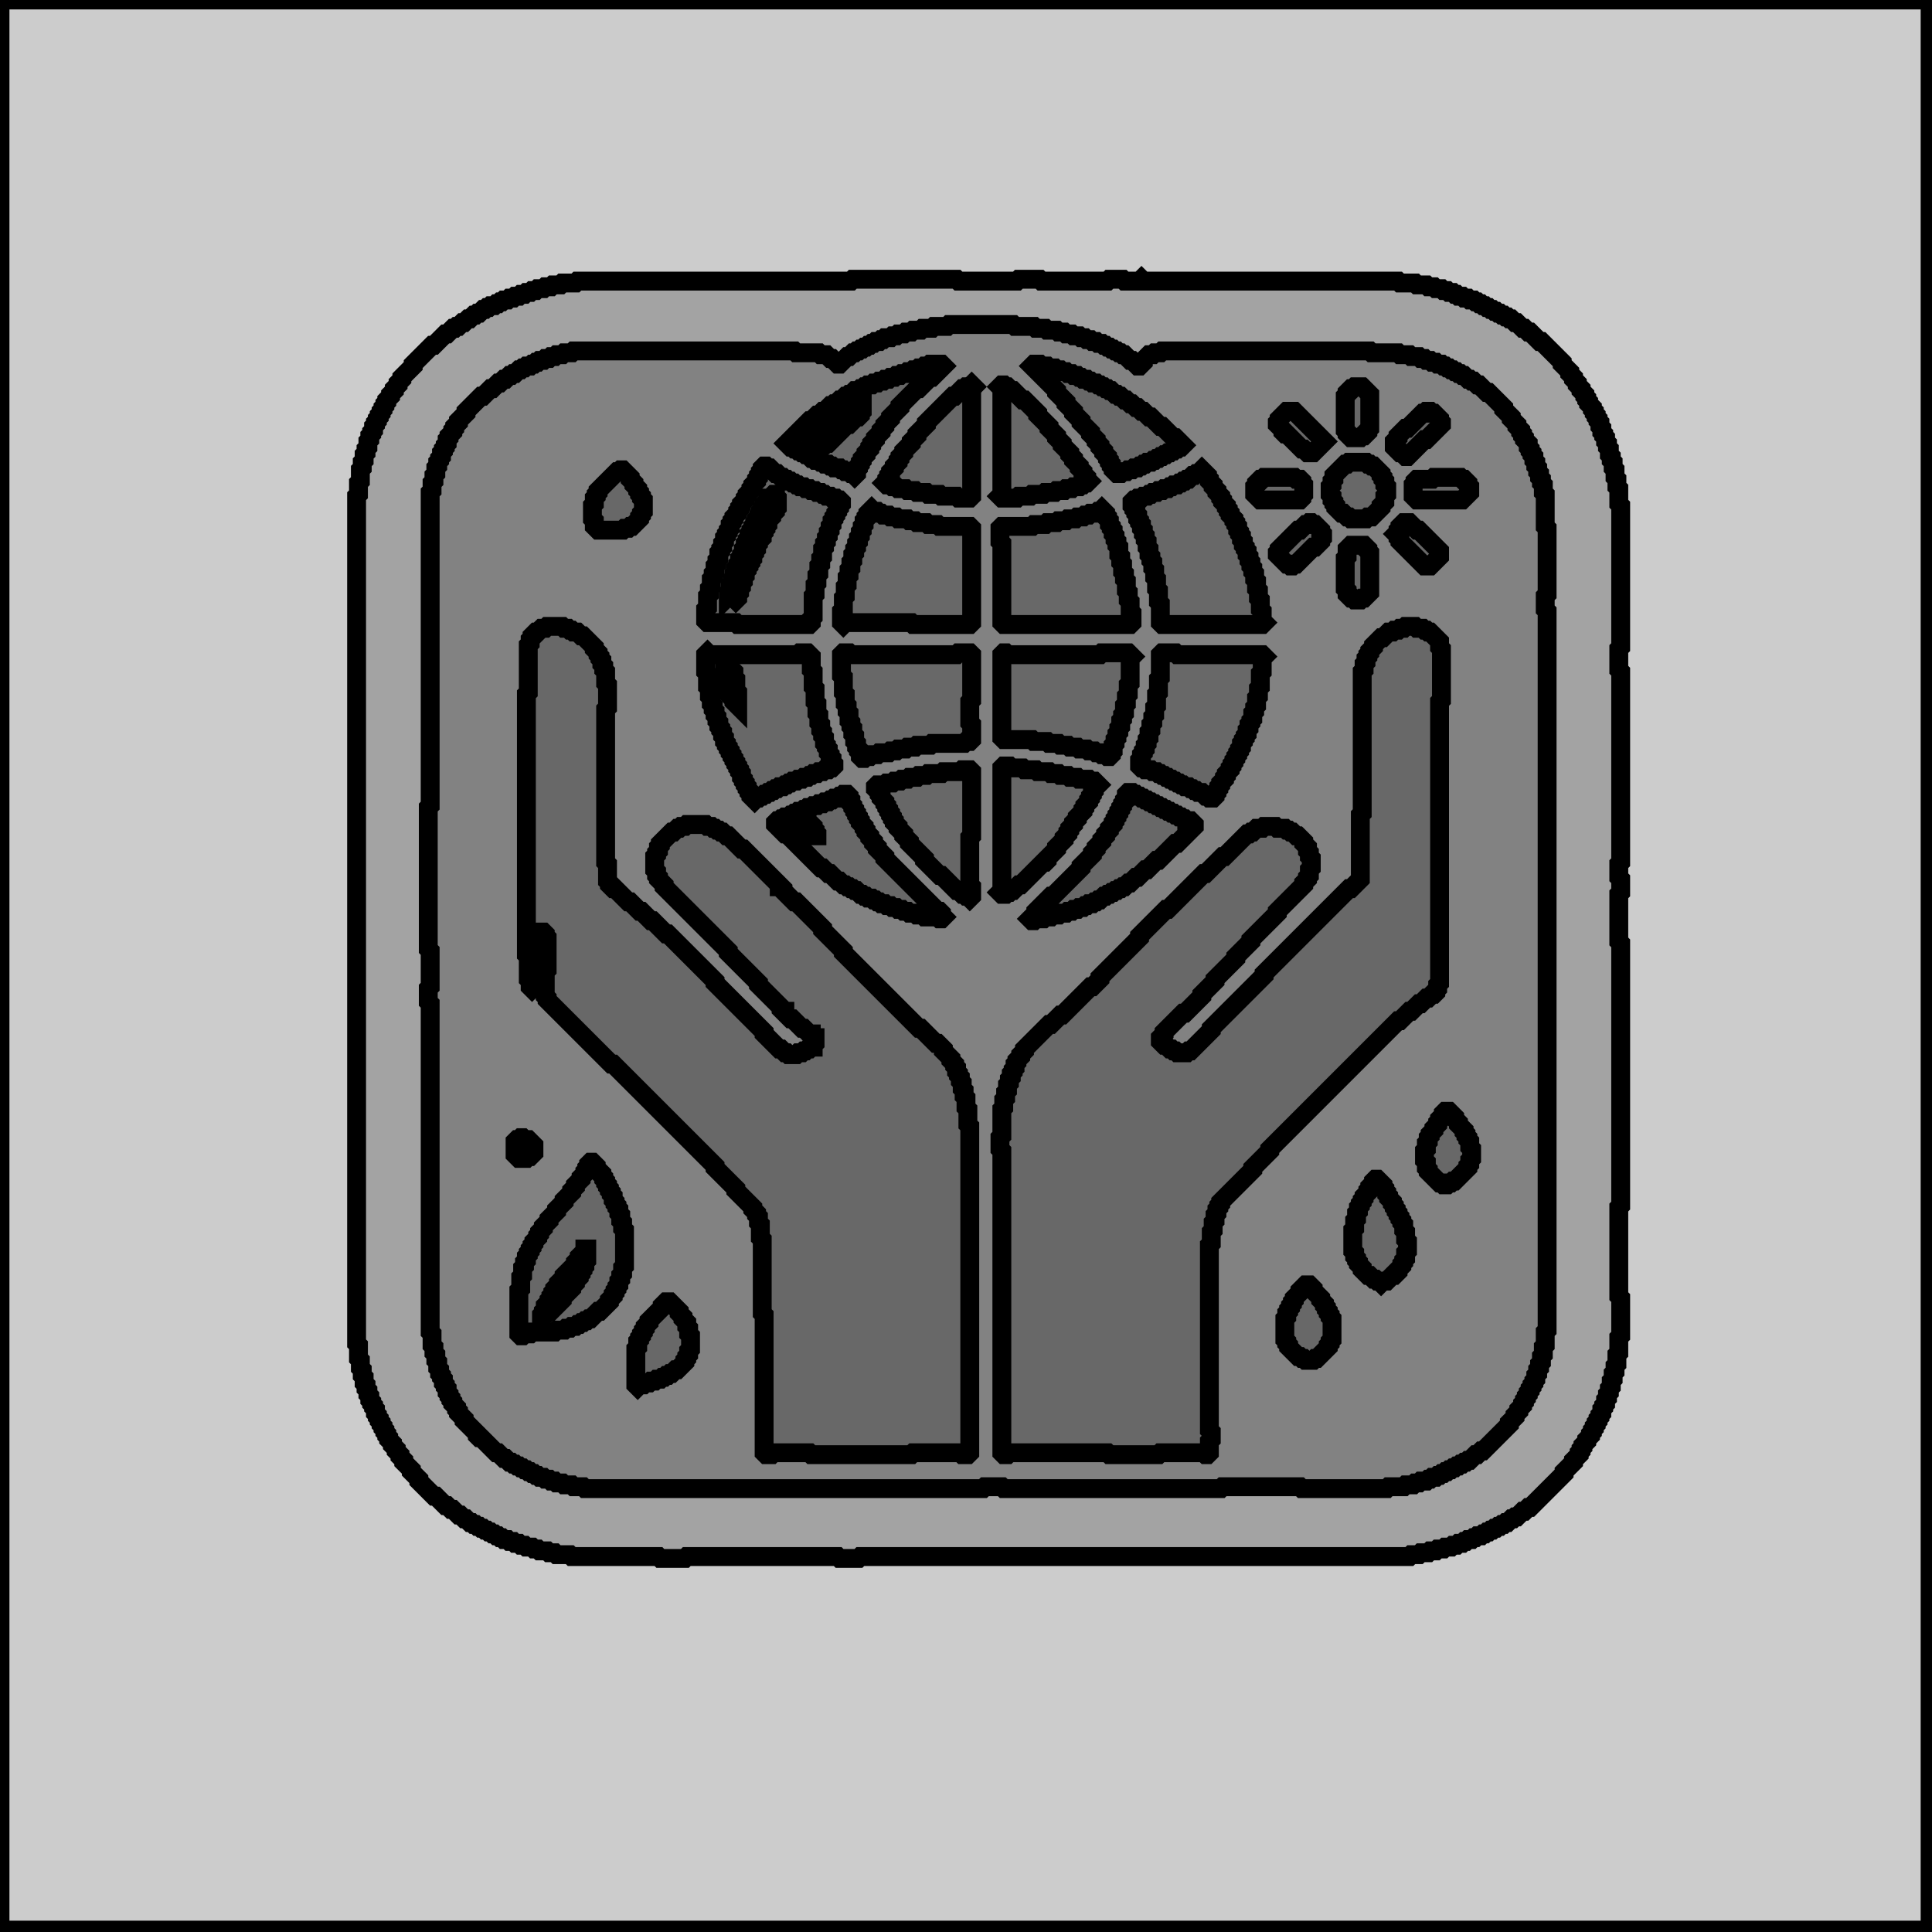 <?xml version="1.0" encoding="utf-8" ?>
<svg baseProfile="tiny" height="1024" version="1.2" width="1024" xmlns="http://www.w3.org/2000/svg" xmlns:ev="http://www.w3.org/2001/xml-events" xmlns:xlink="http://www.w3.org/1999/xlink"><defs /><rect fill="#fff" height="1024" width="1024" x="0" y="0" /><polygon fill="#000" fill-opacity="0.2" points="310,662 310,663 307,666 307,667 305,669 305,670 299,676 299,677 296,680 296,681 294,683 294,684 293,685 293,686 292,687 292,688 291,689 291,690 289,692 289,694 288,695 288,696 287,697 287,698 288,698 291,695 292,695 298,689 298,688 303,683 303,682 305,680 305,679 307,677 307,676 308,675 308,674 309,673 309,672 310,671 310,669 311,668 311,662" stroke="#000" stroke-width="10" /><polygon fill="#000" fill-opacity="0.2" points="428,437 427,438 426,438 424,440 424,443 433,443 433,442 432,441 432,440 431,439 431,438 430,437" stroke="#000" stroke-width="10" /><polygon fill="#000" fill-opacity="0.2" points="387,354 386,355 384,355 384,363 385,364 385,367 386,368 387,368 388,369 388,370 389,371 389,372 391,374 391,367 390,366 390,360 389,359 389,356" stroke="#000" stroke-width="10" /><polygon fill="#000" fill-opacity="0.2" points="410,262 408,264 407,264 407,265 405,267 405,268 404,269 404,270 403,271 403,272 402,273 402,274 401,275 401,276 400,277 400,278 399,279 399,280 398,281 398,282 397,283 397,285 396,286 396,287 395,288 395,290 394,291 394,293 393,294 393,295 392,296 392,298 391,299 391,300 390,301 390,303 389,304 389,306 388,307 388,309 387,310 387,313 386,314 386,316 387,315 388,316 388,317 389,317 390,318 391,317 391,315 392,314 392,312 393,311 393,309 394,308 394,306 395,305 395,303 396,302 396,301 397,300 397,299 398,298 398,297 399,296 399,294 400,293 400,292 401,291 401,289 402,288 402,287 404,285 404,283 405,282 405,281 406,280 406,279 407,278 407,276 409,274 409,273 411,271 411,270 412,269 412,264 411,263 411,262" stroke="#000" stroke-width="10" /><polygon fill="#000" fill-opacity="0.2" points="457,216 456,217 453,217 452,218 450,218 449,219 448,219 447,220 446,220 445,221 444,221 443,222 442,222 439,225 438,225 430,233 430,234 431,235 433,235 434,236 437,236 438,235 439,235 449,225 450,225 454,221 455,221 456,220 456,219 457,218" stroke="#000" stroke-width="10" /><polygon fill="#000" fill-opacity="0.2" points="503,172 502,173 495,173 494,174 489,174 488,175 484,175 483,176 480,176 479,177 476,177 475,178 473,178 472,179 469,179 468,180 467,180 466,181 464,181 463,182 462,182 461,183 460,183 459,184 458,184 457,185 456,185 455,186 454,186 453,187 452,187 450,189 449,189 445,193 444,193 441,190 440,190 438,188 435,188 434,187 422,187 421,186 304,186 303,187 299,187 298,188 295,188 294,189 292,189 291,190 289,190 288,191 286,191 285,192 284,192 283,193 282,193 281,194 279,194 278,195 277,195 276,196 275,196 273,198 272,198 271,199 270,199 268,201 267,201 265,203 264,203 261,206 260,206 256,210 255,210 247,218 247,219 243,223 243,224 241,226 241,227 240,228 240,229 238,231 238,232 237,233 237,235 236,236 236,237 235,238 235,239 234,240 234,242 233,243 233,244 232,245 232,247 231,248 231,251 230,252 230,255 229,256 229,260 228,261 228,427 227,428 227,503 228,504 228,523 227,524 227,531 228,532 228,706 229,707 229,713 230,714 230,717 231,718 231,721 232,722 232,725 233,726 233,728 234,729 234,730 235,731 235,733 236,734 236,735 237,736 237,738 238,739 238,740 239,741 239,742 240,743 240,744 242,746 242,747 243,748 243,749 246,752 246,753 253,760 253,761 254,762 255,762 263,770 264,770 267,773 268,773 270,775 271,775 272,776 273,776 274,777 275,777 276,778 277,778 278,779 279,779 280,780 281,780 282,781 283,781 284,782 285,782 286,783 288,783 289,784 291,784 292,785 294,785 295,786 298,786 299,787 303,787 304,788 309,788 310,789 521,789 522,788 531,788 532,789 647,789 648,788 689,788 690,789 735,789 736,788 744,788 745,787 749,787 750,786 752,786 753,785 756,785 757,784 758,784 759,783 761,783 762,782 763,782 764,781 765,781 766,780 767,780 768,779 769,779 770,778 771,778 772,777 773,777 774,776 775,776 776,775 777,775 778,774 779,774 782,771 783,771 785,769 786,769 800,755 800,754 803,751 803,750 805,748 805,747 807,745 807,744 808,743 808,742 809,741 809,740 810,739 810,738 811,737 811,736 812,735 812,734 813,733 813,732 814,731 814,729 815,728 815,726 816,725 816,723 817,722 817,719 818,718 818,714 819,713 819,706 820,705 820,324 819,323 819,316 820,315 820,280 819,279 819,262 818,261 818,257 817,256 817,254 816,253 816,251 815,250 815,248 814,247 814,245 813,244 813,242 812,241 812,240 811,239 811,238 810,237 810,235 808,233 808,232 807,231 807,230 806,229 806,228 804,226 804,225 801,222 801,221 797,217 797,216 789,208 788,208 784,204 783,204 781,202 780,202 779,201 778,201 776,199 775,199 774,198 773,198 772,197 771,197 770,196 769,196 768,195 767,195 766,194 765,194 764,193 762,193 761,192 759,192 758,191 756,191 755,190 753,190 752,189 748,189 747,188 742,188 741,187 727,187 726,186 616,186 615,187 612,187 611,188 609,188 606,191 606,192 604,194 603,194 600,191 599,191 596,188 595,188 594,187 593,187 592,186 591,186 590,185 589,185 588,184 587,184 586,183 585,183 584,182 582,182 581,181 579,181 578,180 576,180 575,179 573,179 572,178 569,178 568,177 565,177 564,176 561,176 560,175 555,175 554,174 549,174 548,173 538,173 537,172" stroke="#000" stroke-width="10" /><polygon fill="#000" fill-opacity="0.2" points="353,690 355,690 360,695 360,696 362,698 362,699 364,701 364,703 365,704 365,707 366,708 366,715 365,716 365,718 364,719 364,720 363,721 363,722 359,726 358,726 356,728 355,728 354,729 353,729 352,730 351,730 350,731 348,731 347,732 345,732 344,733 342,733 341,734 339,734 338,735 337,734 337,715 338,714 338,711 339,710 339,709 340,708 340,707 341,706 341,705 342,704 342,703 344,701 344,700 351,693 351,692" stroke="#000" stroke-width="10" /><polygon fill="#000" fill-opacity="0.2" points="692,681 694,681 696,683 696,684 700,688 700,689 702,691 702,692 703,693 703,694 704,695 704,696 705,697 705,698 706,699 706,710 705,711 705,712 704,713 704,714 698,720 697,720 696,721 692,721 691,720 690,720 689,719 688,719 683,714 683,713 682,712 682,711 681,710 681,699 682,698 682,696 683,695 683,694 684,693 684,692 685,691 685,690 686,689 686,688 689,685 689,684" stroke="#000" stroke-width="10" /><polygon fill="#000" fill-opacity="0.2" points="728,626 729,625 730,625 733,628 733,629 734,630 734,631 735,632 735,633 736,634 736,635 738,637 738,638 739,639 739,640 740,641 740,642 741,643 741,644 742,645 742,646 743,647 743,648 744,649 744,652 745,653 745,657 746,658 746,663 745,664 745,667 744,668 744,669 743,670 743,671 741,673 741,674 739,676 738,676 735,679 733,679 732,680 731,679 730,679 729,678 728,678 726,676 725,676 722,673 722,672 720,670 720,669 719,668 719,667 718,666 718,664 717,663 717,652 718,651 718,647 719,646 719,643 720,642 720,640 721,639 721,638 722,637 722,636 723,635 723,634 725,632 725,631 726,630 726,629 728,627" stroke="#000" stroke-width="10" /><polygon fill="#000" fill-opacity="0.2" points="312,617 313,616 314,616 316,618 316,619 319,622 319,623 320,624 320,625 321,626 321,627 322,628 322,629 323,630 323,631 324,632 324,633 325,634 325,636 326,637 326,638 327,639 327,640 328,641 328,643 329,644 329,647 330,648 330,651 331,652 331,671 330,672 330,675 329,676 329,678 328,679 328,681 327,682 327,683 326,684 326,685 325,686 325,687 323,689 323,690 318,695 317,695 313,699 312,699 311,700 310,700 309,701 308,701 307,702 306,702 305,703 303,703 302,704 300,704 299,705 295,705 294,706 282,706 281,707 278,707 277,708 276,708 275,707 275,684 276,683 276,677 277,676 277,672 278,671 278,669 279,668 279,666 280,665 280,664 281,663 281,662 282,661 282,660 283,659 283,658 285,656 285,655 286,654 286,653 288,651 288,650 291,647 291,646 295,642 295,641 299,637 299,636 303,632 303,631 305,629 305,628 308,625 308,624 310,622 310,621 311,620 311,619 312,618" stroke="#000" stroke-width="10" /><polygon fill="#000" fill-opacity="0.2" points="275,604 276,603 277,603 278,604 280,604 283,607 283,611 281,613 280,613 279,614 275,614 273,612 273,605 274,604" stroke="#000" stroke-width="10" /><polygon fill="#000" fill-opacity="0.2" points="765,590 766,589 768,589 771,592 771,593 773,595 773,596 776,599 776,600 777,601 777,602 778,603 778,604 779,605 779,608 780,609 780,614 779,615 779,617 778,618 778,619 771,626 770,626 769,627 768,627 767,628 765,628 764,627 763,627 757,621 757,620 756,619 756,616 755,615 755,610 756,609 756,606 757,605 757,603 758,602 758,601 760,599 760,598 762,596 762,595 763,594 763,593 765,591" stroke="#000" stroke-width="10" /><polygon fill="#000" fill-opacity="0.2" points="446,422 447,421 449,421 450,422 450,423 451,424 451,426 452,427 452,428 453,429 453,430 454,431 454,432 455,433 455,434 456,435 456,436 458,438 458,439 459,440 459,441 461,443 461,444 463,446 463,447 465,449 465,450 469,454 469,455 497,483 498,483 499,484 499,485 500,486 499,487 498,487 497,486 490,486 489,485 486,485 485,484 482,484 481,483 479,483 478,482 476,482 475,481 473,481 472,480 470,480 469,479 467,479 466,478 465,478 464,477 463,477 462,476 460,476 459,475 458,475 457,474 456,474 454,472 453,472 452,471 451,471 450,470 449,470 448,469 447,469 445,467 444,467 440,463 439,463 436,460 435,460 417,442 416,442 411,437 411,436 412,435 413,435 414,434 415,434 416,433 418,433 419,432 420,432 421,431 422,431 423,430 425,430 426,429 427,429 428,428 430,428 431,427 433,427 434,426 436,426 437,425 439,425 440,424 441,424 442,423 444,423 445,422" stroke="#000" stroke-width="10" /><polygon fill="#000" fill-opacity="0.2" points="597,421 598,420 600,420 601,421 602,421 603,422 604,422 605,423 606,423 607,424 608,424 609,425 610,425 611,426 612,426 613,427 614,427 615,428 616,428 617,429 618,429 619,430 620,430 621,431 622,431 623,432 624,432 625,433 626,433 627,434 628,434 629,435 631,435 633,437 633,438 630,441 629,441 629,442 624,447 623,447 614,456 613,456 608,461 607,461 603,465 602,465 599,468 598,468 596,470 595,470 594,471 593,471 592,472 591,472 590,473 589,473 588,474 587,474 586,475 585,475 583,477 582,477 581,478 580,478 579,479 577,479 576,480 575,480 574,481 572,481 571,482 569,482 568,483 566,483 565,484 562,484 561,485 558,485 557,486 554,486 553,487 549,487 548,488 547,488 546,487 549,484 549,483 557,475 558,475 573,460 573,459 579,453 579,452 581,450 581,449 584,446 584,445 586,443 586,442 588,440 588,439 590,437 590,436 591,435 591,434 592,433 592,432 593,431 593,430 594,429 594,428 595,427 595,426 596,425 596,424 597,423" stroke="#000" stroke-width="10" /><polygon fill="#000" fill-opacity="0.2" points="509,409 510,408 514,408 515,409 515,443 514,444 514,469 515,470 515,475 514,476 513,475 512,475 511,474 510,474 508,472 507,472 499,464 498,464 490,456 490,455 482,447 482,446 479,443 479,442 476,439 476,438 474,436 474,435 473,434 473,433 472,432 472,431 471,430 471,429 470,428 470,427 469,426 469,425 467,423 467,422 466,421 466,420 464,418 464,417 465,416 469,416 470,415 473,415 474,414 477,414 478,413 481,413 482,412 486,412 487,411 491,411 492,410 499,410 500,409" stroke="#000" stroke-width="10" /><polygon fill="#000" fill-opacity="0.2" points="531,407 532,406 535,406 536,407 542,407 543,408 549,408 550,409 556,409 557,410 561,410 562,411 566,411 567,412 571,412 572,413 577,413 578,414 580,414 582,416 580,418 580,419 579,420 579,421 578,422 578,423 577,424 577,425 575,427 575,428 574,429 574,430 571,433 571,434 569,436 569,437 567,439 567,440 566,441 566,442 564,444 564,445 560,449 560,450 555,455 555,456 554,457 553,457 541,469 540,469 537,472 536,472 535,473 534,473 533,474 531,474 530,473 531,472" stroke="#000" stroke-width="10" /><polygon fill="#000" fill-opacity="0.2" points="615,347 616,346 623,346 624,347 669,347 670,348 669,349 669,356 668,357 668,364 667,365 667,369 666,370 666,374 665,375 665,377 664,378 664,381 663,382 663,383 662,384 662,386 661,387 661,389 660,390 660,391 659,392 659,393 658,394 658,396 657,397 657,398 656,399 656,400 655,401 655,402 654,403 654,404 653,405 653,406 652,407 652,408 650,410 650,411 649,412 649,413 647,415 647,416 646,417 646,418 645,419 645,420 644,421 644,422 643,423 641,423 640,422 639,422 637,420 635,420 634,419 633,419 632,418 631,418 630,417 628,417 627,416 626,416 625,415 624,415 623,414 622,414 621,413 620,413 619,412 618,412 617,411 616,411 615,410 614,410 613,409 611,409 610,408 607,408 606,407 605,407 604,406 604,403 605,402 605,400 606,399 606,398 607,397 607,395 608,394 608,392 609,391 609,388 610,387 610,384 611,383 611,380 612,379 612,375 613,374 613,368 614,367 614,360 615,359" stroke="#000" stroke-width="10" /><polygon fill="#000" fill-opacity="0.2" points="531,347 532,346 533,346 534,347 583,347 584,346 598,346 600,348 599,349 599,362 598,363 598,368 597,369 597,373 596,374 596,378 595,379 595,381 594,382 594,385 593,386 593,388 592,389 592,391 591,392 591,394 590,395 590,398 589,399 589,400 588,401 587,401 586,400 584,400 583,399 581,399 580,398 577,398 576,397 572,397 571,396 567,396 566,395 562,395 561,394 556,394 555,393 548,393 547,392 532,392 531,391" stroke="#000" stroke-width="10" /><polygon fill="#000" fill-opacity="0.2" points="446,347 447,346 450,346 451,347 507,347 508,346 514,346 515,347 515,371 514,372 514,383 515,384 515,392 514,393 512,393 511,394 494,394 493,395 486,395 485,396 481,396 480,397 476,397 475,398 472,398 471,399 466,399 465,400 462,400 461,401 459,401 458,402 457,402 456,401 456,399 455,398 455,397 454,396 454,394 453,393 453,390 452,389 452,386 451,385 451,383 450,382 450,378 449,377 449,374 448,373 448,368 447,367 447,359 446,358" stroke="#000" stroke-width="10" /><polygon fill="#000" fill-opacity="0.2" points="374,347 375,346 376,347 423,347 424,346 428,346 430,348 430,355 431,356 431,364 432,365 432,372 433,373 433,378 434,379 434,383 435,384 435,387 436,388 436,390 437,391 437,394 438,395 438,396 439,397 439,399 440,400 440,401 441,402 441,404 442,405 442,406 441,407 440,407 439,408 437,408 436,409 434,409 433,410 431,410 430,411 429,411 428,412 426,412 425,413 423,413 422,414 420,414 419,415 418,415 417,416 416,416 415,417 413,417 412,418 411,418 410,419 409,419 408,420 407,420 406,421 405,421 404,422 403,422 402,423 401,423 400,424 398,422 398,421 397,420 397,419 396,418 396,417 395,416 395,415 394,414 394,413 393,412 393,410 392,409 392,408 391,407 391,406 390,405 390,404 389,403 389,402 388,401 388,400 387,399 387,398 386,397 386,396 385,395 385,394 384,393 384,391 383,390 383,388 382,387 382,386 381,385 381,383 380,382 380,380 379,379 379,377 378,376 378,374 377,373 377,370 376,369 376,365 375,364 375,357 374,356" stroke="#000" stroke-width="10" /><polygon fill="#000" fill-opacity="0.2" points="744,333 745,332 750,332 751,333 754,333 755,334 756,334 757,335 758,335 763,340 763,343 764,344 764,371 763,372 763,521 762,522 762,524 761,525 761,526 760,527 759,527 757,529 756,529 753,532 752,532 748,536 747,536 742,541 741,541 673,609 673,610 664,619 664,620 647,637 647,638 646,639 646,640 645,641 645,643 644,644 644,647 643,648 643,652 642,653 642,659 641,660 641,758 642,759 642,763 641,764 641,770 640,771 639,771 638,770 615,770 614,771 588,771 587,770 535,770 534,771 532,771 531,770 531,610 530,609 530,603 531,602 531,588 532,587 532,583 533,582 533,579 534,578 534,575 535,574 535,572 536,571 536,569 537,568 537,567 538,566 538,564 539,563 539,562 541,560 541,559 543,557 543,556 556,543 557,543 562,538 563,538 578,523 579,523 583,519 583,518 604,497 604,496 618,482 619,482 638,463 639,463 648,454 649,454 661,442 662,442 663,441 664,441 666,439 669,439 670,438 676,438 677,439 681,439 682,440 683,440 684,441 685,441 687,443 688,443 691,446 691,447 693,449 693,451 694,452 694,454 695,455 695,460 694,461 694,464 693,465 693,466 691,468 691,469 677,483 677,484 663,498 663,499 655,507 655,508 644,519 644,520 637,527 637,528 628,537 627,537 617,547 617,548 615,550 615,552 617,554 618,554 620,556 621,556 622,557 623,557 624,558 629,558 630,557 631,557 642,546 642,545 670,517 670,516 715,471 716,471 721,466 721,432 722,431 722,356 723,355 723,352 724,351 724,349 725,348 725,347 726,346 726,345 728,343 728,342 732,338 733,338 736,335 738,335 739,334 741,334 742,333" stroke="#000" stroke-width="10" /><polygon fill="#000" fill-opacity="0.2" points="289,333 290,332 298,332 299,333 301,333 302,334 303,334 304,335 306,335 308,337 309,337 315,343 315,344 317,346 317,347 318,348 318,349 319,350 319,352 320,353 320,355 321,356 321,362 322,363 322,375 321,376 321,457 322,458 322,467 323,468 323,469 325,471 326,471 333,478 334,478 339,483 340,483 345,488 346,488 353,495 354,495 379,520 379,521 405,547 405,548 413,556 414,556 416,558 417,558 418,559 422,559 423,558 425,558 426,557 427,557 428,556 429,556 430,555 431,555 431,554 432,553 432,550 431,550 430,549 430,548 429,548 426,545 425,545 420,540 419,540 416,537 416,536 415,536 414,535 414,534 402,522 402,521 386,505 386,504 352,470 352,469 349,466 349,465 348,464 348,462 347,461 347,454 348,453 348,452 349,451 349,449 350,448 350,447 356,441 357,441 359,439 360,439 361,438 363,438 364,437 374,437 375,438 377,438 378,439 379,439 380,440 381,440 382,441 383,441 385,443 386,443 393,450 394,450 413,469 413,470 414,470 415,471 415,472 421,478 422,478 436,492 436,493 447,504 447,505 487,545 488,545 496,553 497,553 500,556 500,557 504,561 504,562 506,564 506,565 507,566 507,568 508,569 508,570 509,571 509,573 510,574 510,577 511,578 511,581 512,582 512,587 513,588 513,596 514,597 514,770 513,771 510,771 509,770 484,770 483,771 430,771 429,770 410,770 409,771 406,771 405,770 405,697 404,696 404,657 403,656 403,649 402,648 402,645 401,644 401,643 399,641 399,640 390,631 390,630 379,619 379,618 325,564 324,564 290,530 290,529 289,528 289,515 290,514 290,497 289,496 289,495 288,494 286,494 286,496 285,497 285,515 284,516 284,520 283,521 283,523 282,524 281,523 281,520 280,519 280,507 279,506 279,368 280,367 280,342 281,341 281,339 282,338 282,337 284,335 285,335 287,333" stroke="#000" stroke-width="10" /><polygon fill="#000" fill-opacity="0.2" points="716,289 723,289 725,291 725,292 726,293 726,314 723,317 722,317 721,318 718,318 717,317 716,317 714,315 714,313 713,312 713,296 714,295 714,291" stroke="#000" stroke-width="10" /><polygon fill="#000" fill-opacity="0.2" points="744,277 747,277 751,281 752,281 763,292 763,295 758,300 755,300 742,287 742,286 741,285 741,284 740,283 741,282 741,281 742,280 742,279" stroke="#000" stroke-width="10" /><polygon fill="#000" fill-opacity="0.2" points="693,278 694,277 695,277 696,278 697,278 700,281 700,282 701,283 701,285 700,286 700,287 697,290 696,290 687,299 686,299 685,300 684,300 683,299 682,299 677,294 677,293 678,292 678,291 688,281 689,281 692,278" stroke="#000" stroke-width="10" /><polygon fill="#000" fill-opacity="0.2" points="583,271 584,270 586,272 586,273 587,274 587,275 588,276 588,278 589,279 589,280 590,281 590,283 591,284 591,286 592,287 592,289 593,290 593,294 594,295 594,298 595,299 595,303 596,304 596,307 597,308 597,313 598,314 598,318 599,319 599,324 600,325 600,330 599,331 532,331 531,330 531,288 530,287 530,280 531,279 547,279 548,278 554,278 555,277 560,277 561,276 565,276 566,275 570,275 571,274 574,274 575,273 577,273 578,272 581,272 582,271" stroke="#000" stroke-width="10" /><polygon fill="#000" fill-opacity="0.2" points="462,270 463,271 465,271 466,272 467,272 468,273 471,273 472,274 475,274 476,275 481,275 482,276 485,276 486,277 491,277 492,278 497,278 498,279 514,279 515,280 515,330 514,331 484,331 483,330 448,330 447,331 446,330 446,324 447,323 447,317 448,316 448,311 449,310 449,306 450,305 450,302 451,301 451,298 452,297 452,294 453,293 453,291 454,290 454,288 455,287 455,285 456,284 456,282 457,281 457,279 458,278 458,276 459,275 459,274 460,273 460,272" stroke="#000" stroke-width="10" /><polygon fill="#000" fill-opacity="0.2" points="759,254 760,253 774,253 775,254 776,254 778,256 778,257 779,258 779,261 775,265 751,265 749,263 749,257 750,256 750,255 751,254" stroke="#000" stroke-width="10" /><polygon fill="#000" fill-opacity="0.2" points="669,254 670,253 686,253 687,254 689,254 690,255 690,256 691,257 691,262 690,263 690,264 689,265 668,265 665,262 665,258 666,257 666,256 668,254" stroke="#000" stroke-width="10" /><polygon fill="#000" fill-opacity="0.2" points="637,249 640,252 640,253 641,254 641,255 643,257 643,258 645,260 645,261 647,263 647,264 648,265 648,266 650,268 650,269 651,270 651,271 652,272 652,273 654,275 654,276 655,277 655,278 656,279 656,281 657,282 657,283 658,284 658,286 659,287 659,289 660,290 660,291 661,292 661,294 662,295 662,297 663,298 663,300 664,301 664,303 665,304 665,307 666,308 666,312 667,313 667,317 668,318 668,323 669,324 669,329 670,330 669,331 616,331 615,330 615,320 614,319 614,313 613,312 613,307 612,306 612,302 611,301 611,298 610,297 610,295 609,294 609,291 608,290 608,287 607,286 607,284 606,283 606,281 605,280 605,278 604,277 604,276 603,275 603,273 602,272 602,271 601,270 601,269 600,268 600,266 601,265 602,265 603,264 605,264 606,263 608,263 609,262 610,262 611,261 613,261 614,260 616,260 617,259 619,259 620,258 621,258 622,257 624,257 625,256 626,256 627,255 628,255 629,254 630,254 632,252 633,252 634,251 635,251" stroke="#000" stroke-width="10" /><polygon fill="#000" fill-opacity="0.2" points="328,250 329,249 330,249 334,253 334,254 336,256 336,257 338,259 338,260 339,261 339,262 340,263 340,264 341,265 341,271 340,272 340,273 339,274 339,275 335,279 334,279 333,280 331,280 330,281 317,281 315,279 315,276 314,275 314,268 315,267 315,264 316,263 316,262 317,261 317,260 327,250" stroke="#000" stroke-width="10" /><polygon fill="#000" fill-opacity="0.2" points="404,248 405,247 406,247 407,248 408,248 411,251 412,251 414,253 415,253 416,254 417,254 418,255 419,255 420,256 421,256 422,257 423,257 424,258 426,258 427,259 429,259 430,260 432,260 433,261 435,261 436,262 437,262 438,263 440,263 441,264 443,264 444,265 445,265 446,266 446,267 445,268 445,269 444,270 444,271 443,272 443,273 442,274 442,275 441,276 441,278 440,279 440,281 439,282 439,284 438,285 438,287 437,288 437,290 436,291 436,295 435,296 435,299 434,300 434,304 433,305 433,309 432,310 432,315 431,316 431,327 430,328 430,330 429,331 391,331 390,330 375,330 374,329 374,323 375,322 375,316 376,315 376,312 377,311 377,307 378,306 378,304 379,303 379,300 380,299 380,297 381,296 381,293 382,292 382,291 383,290 383,288 384,287 384,285 385,284 385,283 386,282 386,281 387,280 387,278 388,277 388,276 389,275 389,274 391,272 391,271 392,270 392,269 393,268 393,267 395,265 395,264 396,263 396,262 398,260 398,259 399,258 399,257 401,255 401,254 402,253 402,252 403,251 403,250 404,249" stroke="#000" stroke-width="10" /><polygon fill="#000" fill-opacity="0.2" points="714,246 715,245 724,245 725,246 726,246 727,247 728,247 732,251 732,252 733,253 733,254 734,255 734,257 735,258 735,262 734,263 734,266 732,268 732,269 727,274 725,274 724,275 716,275 715,274 714,274 712,272 711,272 708,269 708,268 707,267 707,266 706,265 706,263 705,262 705,258 706,257 706,255 707,254 707,252 713,246" stroke="#000" stroke-width="10" /><polygon fill="#000" fill-opacity="0.2" points="755,219 756,218 758,218 759,219 760,219 763,222 763,223 764,224 764,225 756,233 755,233 746,242 745,242 743,240 742,240 739,237 739,234 741,232 741,231 745,227 746,227 754,219" stroke="#000" stroke-width="10" /><polygon fill="#000" fill-opacity="0.2" points="682,218 686,218 702,234 696,240 693,240 691,238 690,238 682,230 681,230 680,229 680,228 677,225 677,224 678,223 678,222" stroke="#000" stroke-width="10" /><polygon fill="#000" fill-opacity="0.2" points="717,206 718,205 722,205 726,209 726,227 725,228 725,229 723,231 722,231 721,232 716,232 714,230 714,229 713,228 713,210 714,209 714,208 716,206" stroke="#000" stroke-width="10" /><polygon fill="#000" fill-opacity="0.2" points="511,206 512,205 514,205 515,206 515,263 514,264 508,264 507,263 499,263 498,262 492,262 491,261 486,261 485,260 481,260 480,259 476,259 475,258 473,258 472,257 470,257 469,256 470,255 470,254 471,253 471,252 472,251 472,250 474,248 474,247 476,245 476,244 477,243 477,242 479,240 479,239 483,235 483,234 486,231 486,230 491,225 491,224 505,210 506,210 510,206" stroke="#000" stroke-width="10" /><polygon fill="#000" fill-opacity="0.2" points="530,205 531,204 532,204 533,205 534,205 536,207 537,207 542,212 543,212 550,219 550,220 556,226 556,227 560,231 560,232 563,235 563,236 567,240 567,241 569,243 569,244 572,247 572,248 574,250 574,251 576,253 576,254 577,255 576,256 575,256 574,257 573,257 572,258 569,258 568,259 565,259 564,260 560,260 559,261 554,261 553,262 547,262 546,263 540,263 539,264 531,264 530,263 531,262 531,206" stroke="#000" stroke-width="10" /><polygon fill="#000" fill-opacity="0.2" points="514,205 515,204 516,205 515,206" stroke="#000" stroke-width="10" /><polygon fill="#000" fill-opacity="0.2" points="547,194 548,193 551,193 552,194 555,194 556,195 559,195 560,196 562,196 563,197 565,197 566,198 568,198 569,199 571,199 572,200 573,200 574,201 576,201 577,202 578,202 579,203 581,203 582,204 583,204 584,205 585,205 586,206 587,206 588,207 589,207 591,209 592,209 593,210 594,210 596,212 597,212 599,214 600,214 602,216 603,216 605,218 606,218 609,221 610,221 615,226 616,226 622,232 623,232 627,236 626,237 625,237 624,238 623,238 622,239 621,239 620,240 619,240 618,241 617,241 616,242 615,242 614,243 613,243 612,244 611,244 610,245 608,245 607,246 606,246 605,247 604,247 603,248 601,248 600,249 598,249 597,250 595,250 594,251 592,251 590,249 590,248 589,247 589,246 588,245 588,244 587,243 587,242 585,240 585,239 583,237 583,236 581,234 581,233 578,230 578,229 573,224 573,223 569,219 569,218 565,214 565,213 560,208 560,207" stroke="#000" stroke-width="10" /><polygon fill="#000" fill-opacity="0.2" points="492,194 493,193 499,193 500,194 494,200 493,200 487,206 486,206 477,215 477,216 472,221 472,222 469,225 469,226 467,228 467,229 464,232 464,233 462,235 462,236 461,237 461,238 459,240 459,241 457,243 457,244 456,245 456,246 455,247 455,248 454,249 454,251 453,252 452,251 451,251 450,250 448,250 447,249 446,249 445,248 442,248 441,247 440,247 439,246 437,246 436,245 435,245 434,244 432,244 431,243 430,243 428,241 427,241 426,240 425,240 424,239 423,239 422,238 421,238 420,237 419,237 417,235 429,223 430,223 433,220 434,220 436,218 437,218 440,215 441,215 442,214 443,214 445,212 446,212 448,210 449,210 450,209 451,209 453,207 455,207 456,206 457,206 458,205 459,205 460,204 462,204 463,203 465,203 466,202 468,202 469,201 471,201 472,200 474,200 475,199 477,199 478,198 480,198 481,197 483,197 484,196 486,196 487,195 489,195 490,194" stroke="#000" stroke-width="10" /><polygon fill="#000" fill-opacity="0.2" points="0,0 0,1023 1023,1023 1023,0" stroke="#000" stroke-width="10" /><polygon fill="#000" fill-opacity="0.2" points="451,149 452,148 507,148 508,149 539,149 540,148 551,148 552,149 587,149 588,148 595,148 596,149 604,149 605,148 606,149 741,149 742,150 750,150 751,151 756,151 757,152 760,152 761,153 764,153 765,154 767,154 768,155 770,155 771,156 772,156 773,157 775,157 776,158 778,158 779,159 781,159 782,160 783,160 784,161 785,161 786,162 787,162 788,163 789,163 790,164 791,164 792,165 793,165 794,166 795,166 796,167 797,167 798,168 799,168 800,169 801,169 803,171 804,171 807,174 808,174 810,176 811,176 816,181 817,181 828,192 828,193 832,197 832,198 834,200 834,201 836,203 836,204 838,206 838,207 840,209 840,210 841,211 841,212 842,213 842,214 844,216 844,217 845,218 845,219 846,220 846,221 847,222 847,223 848,224 848,226 849,227 849,229 850,230 850,231 851,232 851,234 852,235 852,237 853,238 853,241 854,242 854,244 855,245 855,248 856,249 856,253 857,254 857,258 858,259 858,267 859,268 859,343 858,344 858,355 859,356 859,457 858,458 858,465 859,466 859,473 858,474 858,499 859,500 859,639 858,640 858,687 859,688 859,708 858,709 858,717 857,718 857,723 856,724 856,727 855,728 855,731 854,732 854,735 853,736 853,738 852,739 852,741 851,742 851,744 850,745 850,746 849,747 849,749 848,750 848,751 847,752 847,753 846,754 846,755 845,756 845,757 844,758 844,759 843,760 843,761 841,763 841,764 839,766 839,767 838,768 838,769 837,770 837,771 834,774 834,775 829,780 829,781 811,799 810,799 808,801 807,801 804,804 803,804 802,805 801,805 799,807 798,807 797,808 796,808 795,809 794,809 793,810 792,810 791,811 790,811 789,812 788,812 787,813 786,813 785,814 783,814 782,815 781,815 780,816 778,816 777,817 776,817 775,818 773,818 772,819 770,819 769,820 766,820 765,821 762,821 761,822 758,822 757,823 753,823 752,824 748,824 747,825 456,825 455,826 445,826 444,825 364,825 363,826 350,826 349,825 303,825 302,824 295,824 294,823 291,823 290,822 286,822 285,821 283,821 282,820 279,820 278,819 276,819 275,818 273,818 272,817 270,817 269,816 267,816 266,815 265,815 264,814 263,814 262,813 261,813 260,812 259,812 258,811 257,811 256,810 255,810 254,809 253,809 252,808 251,808 250,807 249,807 247,805 246,805 244,803 243,803 240,800 239,800 237,798 236,798 231,793 230,793 222,785 222,784 218,780 218,779 214,775 214,774 212,772 212,771 210,769 210,768 208,766 208,765 206,763 206,762 205,761 205,760 204,759 204,758 203,757 203,756 202,755 202,754 201,753 201,752 200,751 200,750 199,749 199,747 198,746 198,745 197,744 197,743 196,742 196,740 195,739 195,737 194,736 194,734 193,733 193,730 192,729 192,726 191,725 191,721 190,720 190,713 189,712 189,263 190,262 190,256 191,255 191,249 192,248 192,245 193,244 193,241 194,240 194,238 195,237 195,234 196,233 196,231 197,230 197,229 198,228 198,226 199,225 199,224 200,223 200,222 201,221 201,220 202,219 202,218 203,217 203,216 204,215 204,214 205,213 205,212 207,210 207,209 209,207 209,206 211,204 211,203 213,201 213,200 219,194 219,193 229,183 230,183 236,177 237,177 240,174 241,174 242,173 243,173 245,171 246,171 248,169 249,169 251,167 252,167 253,166 254,166 256,164 257,164 258,163 259,163 260,162 262,162 263,161 264,161 265,160 266,160 267,159 269,159 270,158 272,158 273,157 275,157 276,156 278,156 279,155 281,155 282,154 284,154 285,153 288,153 289,152 292,152 293,151 297,151 298,150 305,150 306,149" stroke="#000" stroke-width="10" /></svg>